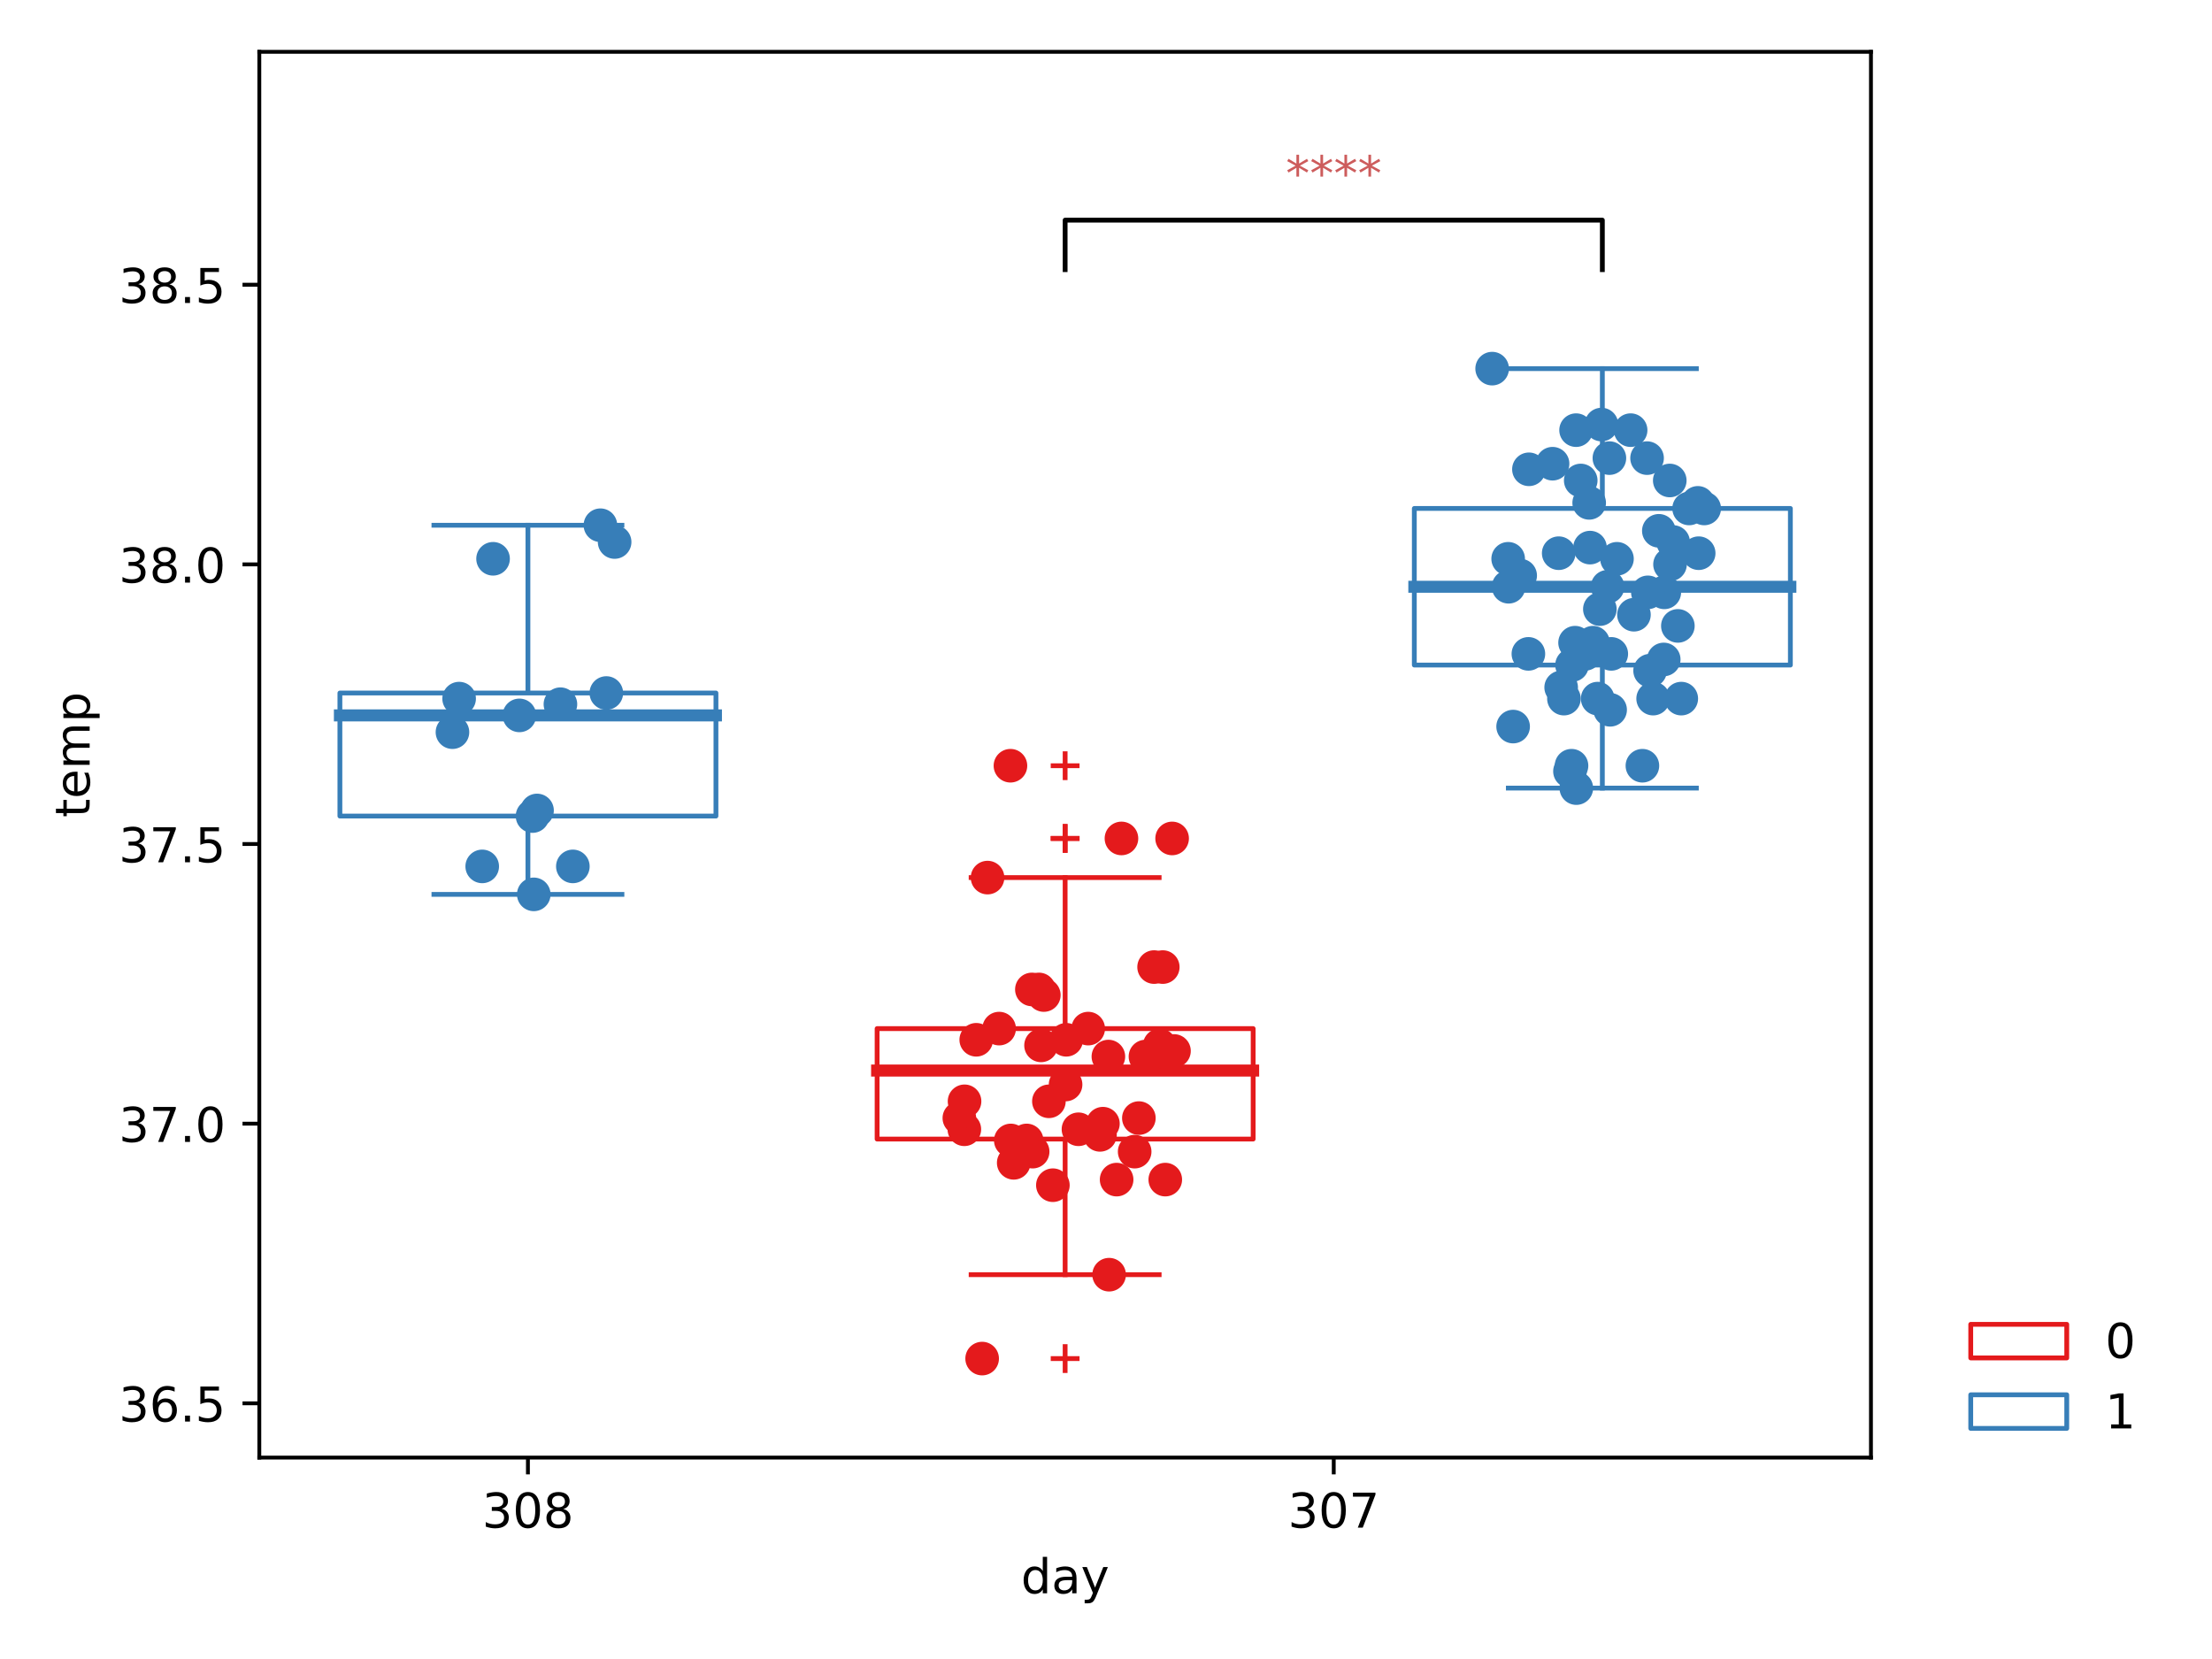 <?xml version="1.0" encoding="utf-8" standalone="no"?>
<!DOCTYPE svg PUBLIC "-//W3C//DTD SVG 1.1//EN"
  "http://www.w3.org/Graphics/SVG/1.1/DTD/svg11.dtd">
<!-- Created with matplotlib (https://matplotlib.org/) -->
<svg height="345.6pt" version="1.1" viewBox="0 0 460.8 345.6" width="460.8pt" xmlns="http://www.w3.org/2000/svg" xmlns:xlink="http://www.w3.org/1999/xlink">
 <defs>
  <style type="text/css">
*{stroke-linecap:butt;stroke-linejoin:round;}
  </style>
 </defs>
 <g id="figure_1">
  <g id="patch_1">
   <path d="M 0 345.6 
L 460.8 345.6 
L 460.8 0 
L 0 0 
z
" style="fill:#ffffff;"/>
  </g>
  <g id="axes_1">
   <g id="patch_2">
    <path d="M 54.02 303.64 
L 389.754 303.64 
L 389.754 10.8 
L 54.02 10.8 
z
" style="fill:#ffffff;"/>
   </g>
   <g id="matplotlib.axis_1">
    <g id="xtick_1">
     <g id="line2d_1">
      <defs>
       <path d="M 0 0 
L 0 3.5 
" id="m3993a7b6bb" style="stroke:#000000;stroke-width:0.8;"/>
      </defs>
      <g>
       <use style="stroke:#000000;stroke-width:0.8;" x="109.976" xlink:href="#m3993a7b6bb" y="303.64"/>
      </g>
     </g>
     <g id="text_1">
      <!-- 308 -->
      <defs>
       <path d="M 40.578 39.312 
Q 47.656 37.797 51.625 33 
Q 55.609 28.219 55.609 21.188 
Q 55.609 10.406 48.188 4.484 
Q 40.766 -1.422 27.094 -1.422 
Q 22.516 -1.422 17.656 -0.516 
Q 12.797 0.391 7.625 2.203 
L 7.625 11.719 
Q 11.719 9.328 16.594 8.109 
Q 21.484 6.891 26.812 6.891 
Q 36.078 6.891 40.938 10.547 
Q 45.797 14.203 45.797 21.188 
Q 45.797 27.641 41.281 31.266 
Q 36.766 34.906 28.719 34.906 
L 20.219 34.906 
L 20.219 43.016 
L 29.109 43.016 
Q 36.375 43.016 40.234 45.922 
Q 44.094 48.828 44.094 54.297 
Q 44.094 59.906 40.109 62.906 
Q 36.141 65.922 28.719 65.922 
Q 24.656 65.922 20.016 65.031 
Q 15.375 64.156 9.812 62.312 
L 9.812 71.094 
Q 15.438 72.656 20.344 73.438 
Q 25.25 74.219 29.594 74.219 
Q 40.828 74.219 47.359 69.109 
Q 53.906 64.016 53.906 55.328 
Q 53.906 49.266 50.438 45.094 
Q 46.969 40.922 40.578 39.312 
z
" id="DejaVuSans-51"/>
       <path d="M 31.781 66.406 
Q 24.172 66.406 20.328 58.906 
Q 16.5 51.422 16.5 36.375 
Q 16.5 21.391 20.328 13.891 
Q 24.172 6.391 31.781 6.391 
Q 39.453 6.391 43.281 13.891 
Q 47.125 21.391 47.125 36.375 
Q 47.125 51.422 43.281 58.906 
Q 39.453 66.406 31.781 66.406 
z
M 31.781 74.219 
Q 44.047 74.219 50.516 64.516 
Q 56.984 54.828 56.984 36.375 
Q 56.984 17.969 50.516 8.266 
Q 44.047 -1.422 31.781 -1.422 
Q 19.531 -1.422 13.062 8.266 
Q 6.594 17.969 6.594 36.375 
Q 6.594 54.828 13.062 64.516 
Q 19.531 74.219 31.781 74.219 
z
" id="DejaVuSans-48"/>
       <path d="M 31.781 34.625 
Q 24.75 34.625 20.719 30.859 
Q 16.703 27.094 16.703 20.516 
Q 16.703 13.922 20.719 10.156 
Q 24.75 6.391 31.781 6.391 
Q 38.812 6.391 42.859 10.172 
Q 46.922 13.969 46.922 20.516 
Q 46.922 27.094 42.891 30.859 
Q 38.875 34.625 31.781 34.625 
z
M 21.922 38.812 
Q 15.578 40.375 12.031 44.719 
Q 8.5 49.078 8.5 55.328 
Q 8.5 64.062 14.719 69.141 
Q 20.953 74.219 31.781 74.219 
Q 42.672 74.219 48.875 69.141 
Q 55.078 64.062 55.078 55.328 
Q 55.078 49.078 51.531 44.719 
Q 48 40.375 41.703 38.812 
Q 48.828 37.156 52.797 32.312 
Q 56.781 27.484 56.781 20.516 
Q 56.781 9.906 50.312 4.234 
Q 43.844 -1.422 31.781 -1.422 
Q 19.734 -1.422 13.25 4.234 
Q 6.781 9.906 6.781 20.516 
Q 6.781 27.484 10.781 32.312 
Q 14.797 37.156 21.922 38.812 
z
M 18.312 54.391 
Q 18.312 48.734 21.844 45.562 
Q 25.391 42.391 31.781 42.391 
Q 38.141 42.391 41.719 45.562 
Q 45.312 48.734 45.312 54.391 
Q 45.312 60.062 41.719 63.234 
Q 38.141 66.406 31.781 66.406 
Q 25.391 66.406 21.844 63.234 
Q 18.312 60.062 18.312 54.391 
z
" id="DejaVuSans-56"/>
      </defs>
      <g transform="translate(100.432 318.238)scale(0.1 -0.1)">
       <use xlink:href="#DejaVuSans-51"/>
       <use x="63.623" xlink:href="#DejaVuSans-48"/>
       <use x="127.246" xlink:href="#DejaVuSans-56"/>
      </g>
     </g>
    </g>
    <g id="xtick_2">
     <g id="line2d_2">
      <g>
       <use style="stroke:#000000;stroke-width:0.8;" x="277.843" xlink:href="#m3993a7b6bb" y="303.64"/>
      </g>
     </g>
     <g id="text_2">
      <!-- 307 -->
      <defs>
       <path d="M 8.203 72.906 
L 55.078 72.906 
L 55.078 68.703 
L 28.609 0 
L 18.312 0 
L 43.219 64.594 
L 8.203 64.594 
z
" id="DejaVuSans-55"/>
      </defs>
      <g transform="translate(268.299 318.238)scale(0.1 -0.1)">
       <use xlink:href="#DejaVuSans-51"/>
       <use x="63.623" xlink:href="#DejaVuSans-48"/>
       <use x="127.246" xlink:href="#DejaVuSans-55"/>
      </g>
     </g>
    </g>
    <g id="text_3">
     <!-- day -->
     <defs>
      <path d="M 45.406 46.391 
L 45.406 75.984 
L 54.391 75.984 
L 54.391 0 
L 45.406 0 
L 45.406 8.203 
Q 42.578 3.328 38.25 0.953 
Q 33.938 -1.422 27.875 -1.422 
Q 17.969 -1.422 11.734 6.484 
Q 5.516 14.406 5.516 27.297 
Q 5.516 40.188 11.734 48.094 
Q 17.969 56 27.875 56 
Q 33.938 56 38.25 53.625 
Q 42.578 51.266 45.406 46.391 
z
M 14.797 27.297 
Q 14.797 17.391 18.875 11.75 
Q 22.953 6.109 30.078 6.109 
Q 37.203 6.109 41.297 11.75 
Q 45.406 17.391 45.406 27.297 
Q 45.406 37.203 41.297 42.844 
Q 37.203 48.484 30.078 48.484 
Q 22.953 48.484 18.875 42.844 
Q 14.797 37.203 14.797 27.297 
z
" id="DejaVuSans-100"/>
      <path d="M 34.281 27.484 
Q 23.391 27.484 19.188 25 
Q 14.984 22.516 14.984 16.5 
Q 14.984 11.719 18.141 8.906 
Q 21.297 6.109 26.703 6.109 
Q 34.188 6.109 38.703 11.406 
Q 43.219 16.703 43.219 25.484 
L 43.219 27.484 
z
M 52.203 31.203 
L 52.203 0 
L 43.219 0 
L 43.219 8.297 
Q 40.141 3.328 35.547 0.953 
Q 30.953 -1.422 24.312 -1.422 
Q 15.922 -1.422 10.953 3.297 
Q 6 8.016 6 15.922 
Q 6 25.141 12.172 29.828 
Q 18.359 34.516 30.609 34.516 
L 43.219 34.516 
L 43.219 35.406 
Q 43.219 41.609 39.141 45 
Q 35.062 48.391 27.688 48.391 
Q 23 48.391 18.547 47.266 
Q 14.109 46.141 10.016 43.891 
L 10.016 52.203 
Q 14.938 54.109 19.578 55.047 
Q 24.219 56 28.609 56 
Q 40.484 56 46.344 49.844 
Q 52.203 43.703 52.203 31.203 
z
" id="DejaVuSans-97"/>
      <path d="M 32.172 -5.078 
Q 28.375 -14.844 24.75 -17.812 
Q 21.141 -20.797 15.094 -20.797 
L 7.906 -20.797 
L 7.906 -13.281 
L 13.188 -13.281 
Q 16.891 -13.281 18.938 -11.516 
Q 21 -9.766 23.484 -3.219 
L 25.094 0.875 
L 2.984 54.688 
L 12.5 54.688 
L 29.594 11.922 
L 46.688 54.688 
L 56.203 54.688 
z
" id="DejaVuSans-121"/>
     </defs>
     <g transform="translate(212.689 331.917)scale(0.1 -0.1)">
      <use xlink:href="#DejaVuSans-100"/>
      <use x="63.477" xlink:href="#DejaVuSans-97"/>
      <use x="124.756" xlink:href="#DejaVuSans-121"/>
     </g>
    </g>
   </g>
   <g id="matplotlib.axis_2">
    <g id="ytick_1">
     <g id="line2d_3">
      <defs>
       <path d="M 0 0 
L -3.5 0 
" id="ma4686711ec" style="stroke:#000000;stroke-width:0.8;"/>
      </defs>
      <g>
       <use style="stroke:#000000;stroke-width:0.8;" x="54.02" xlink:href="#ma4686711ec" y="292.338"/>
      </g>
     </g>
     <g id="text_4">
      <!-- 36.5 -->
      <defs>
       <path d="M 33.016 40.375 
Q 26.375 40.375 22.484 35.828 
Q 18.609 31.297 18.609 23.391 
Q 18.609 15.531 22.484 10.953 
Q 26.375 6.391 33.016 6.391 
Q 39.656 6.391 43.531 10.953 
Q 47.406 15.531 47.406 23.391 
Q 47.406 31.297 43.531 35.828 
Q 39.656 40.375 33.016 40.375 
z
M 52.594 71.297 
L 52.594 62.312 
Q 48.875 64.062 45.094 64.984 
Q 41.312 65.922 37.594 65.922 
Q 27.828 65.922 22.672 59.328 
Q 17.531 52.734 16.797 39.406 
Q 19.672 43.656 24.016 45.922 
Q 28.375 48.188 33.594 48.188 
Q 44.578 48.188 50.953 41.516 
Q 57.328 34.859 57.328 23.391 
Q 57.328 12.156 50.688 5.359 
Q 44.047 -1.422 33.016 -1.422 
Q 20.359 -1.422 13.672 8.266 
Q 6.984 17.969 6.984 36.375 
Q 6.984 53.656 15.188 63.938 
Q 23.391 74.219 37.203 74.219 
Q 40.922 74.219 44.703 73.484 
Q 48.484 72.75 52.594 71.297 
z
" id="DejaVuSans-54"/>
       <path d="M 10.688 12.406 
L 21 12.406 
L 21 0 
L 10.688 0 
z
" id="DejaVuSans-46"/>
       <path d="M 10.797 72.906 
L 49.516 72.906 
L 49.516 64.594 
L 19.828 64.594 
L 19.828 46.734 
Q 21.969 47.469 24.109 47.828 
Q 26.266 48.188 28.422 48.188 
Q 40.625 48.188 47.75 41.5 
Q 54.891 34.812 54.891 23.391 
Q 54.891 11.625 47.562 5.094 
Q 40.234 -1.422 26.906 -1.422 
Q 22.312 -1.422 17.547 -0.641 
Q 12.797 0.141 7.719 1.703 
L 7.719 11.625 
Q 12.109 9.234 16.797 8.062 
Q 21.484 6.891 26.703 6.891 
Q 35.156 6.891 40.078 11.328 
Q 45.016 15.766 45.016 23.391 
Q 45.016 31 40.078 35.438 
Q 35.156 39.891 26.703 39.891 
Q 22.75 39.891 18.812 39.016 
Q 14.891 38.141 10.797 36.281 
z
" id="DejaVuSans-53"/>
      </defs>
      <g transform="translate(24.754 296.138)scale(0.1 -0.1)">
       <use xlink:href="#DejaVuSans-51"/>
       <use x="63.623" xlink:href="#DejaVuSans-54"/>
       <use x="127.246" xlink:href="#DejaVuSans-46"/>
       <use x="159.033" xlink:href="#DejaVuSans-53"/>
      </g>
     </g>
    </g>
    <g id="ytick_2">
     <g id="line2d_4">
      <g>
       <use style="stroke:#000000;stroke-width:0.8;" x="54.02" xlink:href="#ma4686711ec" y="234.083"/>
      </g>
     </g>
     <g id="text_5">
      <!-- 37.0 -->
      <g transform="translate(24.754 237.882)scale(0.1 -0.1)">
       <use xlink:href="#DejaVuSans-51"/>
       <use x="63.623" xlink:href="#DejaVuSans-55"/>
       <use x="127.246" xlink:href="#DejaVuSans-46"/>
       <use x="159.033" xlink:href="#DejaVuSans-48"/>
      </g>
     </g>
    </g>
    <g id="ytick_3">
     <g id="line2d_5">
      <g>
       <use style="stroke:#000000;stroke-width:0.8;" x="54.02" xlink:href="#ma4686711ec" y="175.827"/>
      </g>
     </g>
     <g id="text_6">
      <!-- 37.5 -->
      <g transform="translate(24.754 179.626)scale(0.1 -0.1)">
       <use xlink:href="#DejaVuSans-51"/>
       <use x="63.623" xlink:href="#DejaVuSans-55"/>
       <use x="127.246" xlink:href="#DejaVuSans-46"/>
       <use x="159.033" xlink:href="#DejaVuSans-53"/>
      </g>
     </g>
    </g>
    <g id="ytick_4">
     <g id="line2d_6">
      <g>
       <use style="stroke:#000000;stroke-width:0.8;" x="54.02" xlink:href="#ma4686711ec" y="117.571"/>
      </g>
     </g>
     <g id="text_7">
      <!-- 38.0 -->
      <g transform="translate(24.754 121.37)scale(0.1 -0.1)">
       <use xlink:href="#DejaVuSans-51"/>
       <use x="63.623" xlink:href="#DejaVuSans-56"/>
       <use x="127.246" xlink:href="#DejaVuSans-46"/>
       <use x="159.033" xlink:href="#DejaVuSans-48"/>
      </g>
     </g>
    </g>
    <g id="ytick_5">
     <g id="line2d_7">
      <g>
       <use style="stroke:#000000;stroke-width:0.8;" x="54.02" xlink:href="#ma4686711ec" y="59.315"/>
      </g>
     </g>
     <g id="text_8">
      <!-- 38.5 -->
      <g transform="translate(24.754 63.115)scale(0.1 -0.1)">
       <use xlink:href="#DejaVuSans-51"/>
       <use x="63.623" xlink:href="#DejaVuSans-56"/>
       <use x="127.246" xlink:href="#DejaVuSans-46"/>
       <use x="159.033" xlink:href="#DejaVuSans-53"/>
      </g>
     </g>
    </g>
    <g id="text_9">
     <!-- temp -->
     <defs>
      <path d="M 18.312 70.219 
L 18.312 54.688 
L 36.812 54.688 
L 36.812 47.703 
L 18.312 47.703 
L 18.312 18.016 
Q 18.312 11.328 20.141 9.422 
Q 21.969 7.516 27.594 7.516 
L 36.812 7.516 
L 36.812 0 
L 27.594 0 
Q 17.188 0 13.234 3.875 
Q 9.281 7.766 9.281 18.016 
L 9.281 47.703 
L 2.688 47.703 
L 2.688 54.688 
L 9.281 54.688 
L 9.281 70.219 
z
" id="DejaVuSans-116"/>
      <path d="M 56.203 29.594 
L 56.203 25.203 
L 14.891 25.203 
Q 15.484 15.922 20.484 11.062 
Q 25.484 6.203 34.422 6.203 
Q 39.594 6.203 44.453 7.469 
Q 49.312 8.734 54.109 11.281 
L 54.109 2.781 
Q 49.266 0.734 44.188 -0.344 
Q 39.109 -1.422 33.891 -1.422 
Q 20.797 -1.422 13.156 6.188 
Q 5.516 13.812 5.516 26.812 
Q 5.516 40.234 12.766 48.109 
Q 20.016 56 32.328 56 
Q 43.359 56 49.781 48.891 
Q 56.203 41.797 56.203 29.594 
z
M 47.219 32.234 
Q 47.125 39.594 43.094 43.984 
Q 39.062 48.391 32.422 48.391 
Q 24.906 48.391 20.391 44.141 
Q 15.875 39.891 15.188 32.172 
z
" id="DejaVuSans-101"/>
      <path d="M 52 44.188 
Q 55.375 50.25 60.062 53.125 
Q 64.75 56 71.094 56 
Q 79.641 56 84.281 50.016 
Q 88.922 44.047 88.922 33.016 
L 88.922 0 
L 79.891 0 
L 79.891 32.719 
Q 79.891 40.578 77.094 44.375 
Q 74.312 48.188 68.609 48.188 
Q 61.625 48.188 57.562 43.547 
Q 53.516 38.922 53.516 30.906 
L 53.516 0 
L 44.484 0 
L 44.484 32.719 
Q 44.484 40.625 41.703 44.406 
Q 38.922 48.188 33.109 48.188 
Q 26.219 48.188 22.156 43.531 
Q 18.109 38.875 18.109 30.906 
L 18.109 0 
L 9.078 0 
L 9.078 54.688 
L 18.109 54.688 
L 18.109 46.188 
Q 21.188 51.219 25.484 53.609 
Q 29.781 56 35.688 56 
Q 41.656 56 45.828 52.969 
Q 50 49.953 52 44.188 
z
" id="DejaVuSans-109"/>
      <path d="M 18.109 8.203 
L 18.109 -20.797 
L 9.078 -20.797 
L 9.078 54.688 
L 18.109 54.688 
L 18.109 46.391 
Q 20.953 51.266 25.266 53.625 
Q 29.594 56 35.594 56 
Q 45.562 56 51.781 48.094 
Q 58.016 40.188 58.016 27.297 
Q 58.016 14.406 51.781 6.484 
Q 45.562 -1.422 35.594 -1.422 
Q 29.594 -1.422 25.266 0.953 
Q 20.953 3.328 18.109 8.203 
z
M 48.688 27.297 
Q 48.688 37.203 44.609 42.844 
Q 40.531 48.484 33.406 48.484 
Q 26.266 48.484 22.188 42.844 
Q 18.109 37.203 18.109 27.297 
Q 18.109 17.391 22.188 11.75 
Q 26.266 6.109 33.406 6.109 
Q 40.531 6.109 44.609 11.75 
Q 48.688 17.391 48.688 27.297 
z
" id="DejaVuSans-112"/>
     </defs>
     <g transform="translate(18.675 170.301)rotate(-90)scale(0.1 -0.1)">
      <use xlink:href="#DejaVuSans-116"/>
      <use x="39.209" xlink:href="#DejaVuSans-101"/>
      <use x="100.732" xlink:href="#DejaVuSans-109"/>
      <use x="198.145" xlink:href="#DejaVuSans-112"/>
     </g>
    </g>
   </g>
   <g id="line2d_8">
    <path clip-path="url(#p1a87f8c517)" d="M 109.976 170.001 
L 109.976 186.313 
" style="fill:none;stroke:#377eb8;stroke-linecap:square;"/>
   </g>
   <g id="line2d_9">
    <path clip-path="url(#p1a87f8c517)" d="M 109.976 144.369 
L 109.976 109.415 
" style="fill:none;stroke:#377eb8;stroke-linecap:square;"/>
   </g>
   <g id="line2d_10">
    <path clip-path="url(#p1a87f8c517)" d="M 90.391 186.313 
L 129.56 186.313 
" style="fill:none;stroke:#377eb8;stroke-linecap:square;"/>
   </g>
   <g id="line2d_11">
    <path clip-path="url(#p1a87f8c517)" d="M 90.391 109.415 
L 129.56 109.415 
" style="fill:none;stroke:#377eb8;stroke-linecap:square;"/>
   </g>
   <g id="line2d_12"/>
   <g id="line2d_13">
    <path clip-path="url(#p1a87f8c517)" d="M 221.887 237.287 
L 221.887 265.541 
" style="fill:none;stroke:#e41a1c;stroke-linecap:square;"/>
   </g>
   <g id="line2d_14">
    <path clip-path="url(#p1a87f8c517)" d="M 221.887 214.276 
L 221.887 182.818 
" style="fill:none;stroke:#e41a1c;stroke-linecap:square;"/>
   </g>
   <g id="line2d_15">
    <path clip-path="url(#p1a87f8c517)" d="M 202.303 265.541 
L 241.471 265.541 
" style="fill:none;stroke:#e41a1c;stroke-linecap:square;"/>
   </g>
   <g id="line2d_16">
    <path clip-path="url(#p1a87f8c517)" d="M 202.303 182.818 
L 241.471 182.818 
" style="fill:none;stroke:#e41a1c;stroke-linecap:square;"/>
   </g>
   <g id="line2d_17">
    <defs>
     <path d="M -3 0 
L 3 0 
M 0 3 
L 0 -3 
" id="m23b23b4cca" style="stroke:#e41a1c;"/>
    </defs>
    <g clip-path="url(#p1a87f8c517)">
     <use style="fill-opacity:0;stroke:#e41a1c;" x="221.887" xlink:href="#m23b23b4cca" y="283.017"/>
     <use style="fill-opacity:0;stroke:#e41a1c;" x="221.887" xlink:href="#m23b23b4cca" y="174.662"/>
     <use style="fill-opacity:0;stroke:#e41a1c;" x="221.887" xlink:href="#m23b23b4cca" y="159.515"/>
     <use style="fill-opacity:0;stroke:#e41a1c;" x="221.887" xlink:href="#m23b23b4cca" y="174.662"/>
    </g>
   </g>
   <g id="line2d_18">
    <path clip-path="url(#p1a87f8c517)" d="M 333.798 138.543 
L 333.798 164.176 
" style="fill:none;stroke:#377eb8;stroke-linecap:square;"/>
   </g>
   <g id="line2d_19">
    <path clip-path="url(#p1a87f8c517)" d="M 333.798 105.92 
L 333.798 76.792 
" style="fill:none;stroke:#377eb8;stroke-linecap:square;"/>
   </g>
   <g id="line2d_20">
    <path clip-path="url(#p1a87f8c517)" d="M 314.214 164.176 
L 353.383 164.176 
" style="fill:none;stroke:#377eb8;stroke-linecap:square;"/>
   </g>
   <g id="line2d_21">
    <path clip-path="url(#p1a87f8c517)" d="M 314.214 76.792 
L 353.383 76.792 
" style="fill:none;stroke:#377eb8;stroke-linecap:square;"/>
   </g>
   <g id="line2d_22"/>
   <g id="line2d_23">
    <path clip-path="url(#p1a87f8c517)" d="M 221.887 56.17 
L 221.887 45.858 
L 333.798 45.858 
L 333.798 56.17 
" style="fill:none;stroke:#000000;stroke-linecap:square;"/>
   </g>
   <g id="patch_3">
    <path clip-path="url(#p1a87f8c517)" d="M 70.807 170.001 
L 149.145 170.001 
L 149.145 144.369 
L 70.807 144.369 
L 70.807 170.001 
z
" style="fill:#ffffff;stroke:#377eb8;stroke-linejoin:miter;"/>
   </g>
   <g id="patch_4">
    <path clip-path="url(#p1a87f8c517)" d="M 182.718 237.287 
L 261.056 237.287 
L 261.056 214.276 
L 182.718 214.276 
L 182.718 237.287 
z
" style="fill:#ffffff;stroke:#e41a1c;stroke-linejoin:miter;"/>
   </g>
   <g id="patch_5">
    <path clip-path="url(#p1a87f8c517)" d="M 294.629 138.543 
L 372.967 138.543 
L 372.967 105.92 
L 294.629 105.92 
L 294.629 138.543 
z
" style="fill:#ffffff;stroke:#377eb8;stroke-linejoin:miter;"/>
   </g>
   <g id="line2d_24">
    <path clip-path="url(#p1a87f8c517)" d="M 70.807 149.029 
L 149.145 149.029 
" style="fill:none;stroke:#377eb8;stroke-linecap:square;stroke-width:2.5;"/>
   </g>
   <g id="line2d_25">
    <path clip-path="url(#p1a87f8c517)" d="M 182.718 223.014 
L 261.056 223.014 
" style="fill:none;stroke:#e41a1c;stroke-linecap:square;stroke-width:2.5;"/>
   </g>
   <g id="line2d_26">
    <path clip-path="url(#p1a87f8c517)" d="M 294.629 122.232 
L 372.967 122.232 
" style="fill:none;stroke:#377eb8;stroke-linecap:square;stroke-width:2.5;"/>
   </g>
   <g id="patch_6">
    <path d="M 54.02 303.64 
L 54.02 10.8 
" style="fill:none;stroke:#000000;stroke-linecap:square;stroke-linejoin:miter;stroke-width:0.8;"/>
   </g>
   <g id="patch_7">
    <path d="M 389.754 303.64 
L 389.754 10.8 
" style="fill:none;stroke:#000000;stroke-linecap:square;stroke-linejoin:miter;stroke-width:0.8;"/>
   </g>
   <g id="patch_8">
    <path d="M 54.02 303.64 
L 389.754 303.64 
" style="fill:none;stroke:#000000;stroke-linecap:square;stroke-linejoin:miter;stroke-width:0.8;"/>
   </g>
   <g id="patch_9">
    <path d="M 54.02 10.8 
L 389.754 10.8 
" style="fill:none;stroke:#000000;stroke-linecap:square;stroke-linejoin:miter;stroke-width:0.8;"/>
   </g>
   <g id="PathCollection_1">
    <defs>
     <path d="M 0 3 
C 0.796 3 1.559 2.684 2.121 2.121 
C 2.684 1.559 3 0.796 3 0 
C 3 -0.796 2.684 -1.559 2.121 -2.121 
C 1.559 -2.684 0.796 -3 0 -3 
C -0.796 -3 -1.559 -2.684 -2.121 -2.121 
C -2.684 -1.559 -3 -0.796 -3 0 
C -3 0.796 -2.684 1.559 -2.121 2.121 
C -1.559 2.684 -0.796 3 0 3 
z
" id="mf5c27814e5" style="stroke:#377eb8;"/>
    </defs>
    <g clip-path="url(#p1a87f8c517)">
     <use style="fill:#377eb8;stroke:#377eb8;" x="94.256" xlink:href="#mf5c27814e5" y="152.525"/>
     <use style="fill:#377eb8;stroke:#377eb8;" x="100.455" xlink:href="#mf5c27814e5" y="180.487"/>
     <use style="fill:#377eb8;stroke:#377eb8;" x="111.195" xlink:href="#mf5c27814e5" y="186.313"/>
     <use style="fill:#377eb8;stroke:#377eb8;" x="119.337" xlink:href="#mf5c27814e5" y="180.487"/>
     <use style="fill:#377eb8;stroke:#377eb8;" x="111.875" xlink:href="#mf5c27814e5" y="168.836"/>
     <use style="fill:#377eb8;stroke:#377eb8;" x="110.939" xlink:href="#mf5c27814e5" y="170.001"/>
     <use style="fill:#377eb8;stroke:#377eb8;" x="116.746" xlink:href="#mf5c27814e5" y="146.699"/>
     <use style="fill:#377eb8;stroke:#377eb8;" x="95.644" xlink:href="#mf5c27814e5" y="145.534"/>
     <use style="fill:#377eb8;stroke:#377eb8;" x="108.2" xlink:href="#mf5c27814e5" y="149.029"/>
     <use style="fill:#377eb8;stroke:#377eb8;" x="126.31" xlink:href="#mf5c27814e5" y="144.369"/>
     <use style="fill:#377eb8;stroke:#377eb8;" x="102.715" xlink:href="#mf5c27814e5" y="116.406"/>
     <use style="fill:#377eb8;stroke:#377eb8;" x="128.039" xlink:href="#mf5c27814e5" y="112.911"/>
     <use style="fill:#377eb8;stroke:#377eb8;" x="125.078" xlink:href="#mf5c27814e5" y="109.415"/>
    </g>
   </g>
   <g id="PathCollection_2">
    <defs>
     <path d="M 0 3 
C 0.796 3 1.559 2.684 2.121 2.121 
C 2.684 1.559 3 0.796 3 0 
C 3 -0.796 2.684 -1.559 2.121 -2.121 
C 1.559 -2.684 0.796 -3 0 -3 
C -0.796 -3 -1.559 -2.684 -2.121 -2.121 
C -2.684 -1.559 -3 -0.796 -3 0 
C -3 0.796 -2.684 1.559 -2.121 2.121 
C -1.559 2.684 -0.796 3 0 3 
z
" id="ma72cfef0b3" style="stroke:#e41a1c;"/>
    </defs>
    <g clip-path="url(#p1a87f8c517)">
     <use style="fill:#e41a1c;stroke:#e41a1c;" x="204.598" xlink:href="#ma72cfef0b3" y="283.017"/>
     <use style="fill:#e41a1c;stroke:#e41a1c;" x="231.048" xlink:href="#ma72cfef0b3" y="265.541"/>
     <use style="fill:#e41a1c;stroke:#e41a1c;" x="211.176" xlink:href="#ma72cfef0b3" y="242.238"/>
     <use style="fill:#e41a1c;stroke:#e41a1c;" x="203.37" xlink:href="#ma72cfef0b3" y="216.606"/>
     <use style="fill:#e41a1c;stroke:#e41a1c;" x="217.448" xlink:href="#ma72cfef0b3" y="207.285"/>
     <use style="fill:#e41a1c;stroke:#e41a1c;" x="214.96" xlink:href="#ma72cfef0b3" y="206.12"/>
     <use style="fill:#e41a1c;stroke:#e41a1c;" x="216.426" xlink:href="#ma72cfef0b3" y="206.12"/>
     <use style="fill:#e41a1c;stroke:#e41a1c;" x="242.748" xlink:href="#ma72cfef0b3" y="245.734"/>
     <use style="fill:#e41a1c;stroke:#e41a1c;" x="236.371" xlink:href="#ma72cfef0b3" y="239.908"/>
     <use style="fill:#e41a1c;stroke:#e41a1c;" x="219.334" xlink:href="#ma72cfef0b3" y="246.899"/>
     <use style="fill:#e41a1c;stroke:#e41a1c;" x="215.119" xlink:href="#ma72cfef0b3" y="239.908"/>
     <use style="fill:#e41a1c;stroke:#e41a1c;" x="229.759" xlink:href="#ma72cfef0b3" y="234.083"/>
     <use style="fill:#e41a1c;stroke:#e41a1c;" x="232.613" xlink:href="#ma72cfef0b3" y="245.734"/>
     <use style="fill:#e41a1c;stroke:#e41a1c;" x="224.665" xlink:href="#ma72cfef0b3" y="235.248"/>
     <use style="fill:#e41a1c;stroke:#e41a1c;" x="200.89" xlink:href="#ma72cfef0b3" y="235.248"/>
     <use style="fill:#e41a1c;stroke:#e41a1c;" x="237.247" xlink:href="#ma72cfef0b3" y="232.918"/>
     <use style="fill:#e41a1c;stroke:#e41a1c;" x="200.933" xlink:href="#ma72cfef0b3" y="229.422"/>
     <use style="fill:#e41a1c;stroke:#e41a1c;" x="218.506" xlink:href="#ma72cfef0b3" y="229.422"/>
     <use style="fill:#e41a1c;stroke:#e41a1c;" x="241.593" xlink:href="#ma72cfef0b3" y="217.771"/>
     <use style="fill:#e41a1c;stroke:#e41a1c;" x="221.979" xlink:href="#ma72cfef0b3" y="225.927"/>
     <use style="fill:#e41a1c;stroke:#e41a1c;" x="229.149" xlink:href="#ma72cfef0b3" y="236.413"/>
     <use style="fill:#e41a1c;stroke:#e41a1c;" x="199.851" xlink:href="#ma72cfef0b3" y="232.918"/>
     <use style="fill:#e41a1c;stroke:#e41a1c;" x="210.569" xlink:href="#ma72cfef0b3" y="237.578"/>
     <use style="fill:#e41a1c;stroke:#e41a1c;" x="213.866" xlink:href="#ma72cfef0b3" y="237.578"/>
     <use style="fill:#e41a1c;stroke:#e41a1c;" x="242.227" xlink:href="#ma72cfef0b3" y="220.101"/>
     <use style="fill:#e41a1c;stroke:#e41a1c;" x="244.564" xlink:href="#ma72cfef0b3" y="218.936"/>
     <use style="fill:#e41a1c;stroke:#e41a1c;" x="216.867" xlink:href="#ma72cfef0b3" y="217.771"/>
     <use style="fill:#e41a1c;stroke:#e41a1c;" x="222.115" xlink:href="#ma72cfef0b3" y="216.606"/>
     <use style="fill:#e41a1c;stroke:#e41a1c;" x="226.693" xlink:href="#ma72cfef0b3" y="214.276"/>
     <use style="fill:#e41a1c;stroke:#e41a1c;" x="230.897" xlink:href="#ma72cfef0b3" y="220.101"/>
     <use style="fill:#e41a1c;stroke:#e41a1c;" x="238.62" xlink:href="#ma72cfef0b3" y="220.101"/>
     <use style="fill:#e41a1c;stroke:#e41a1c;" x="208.138" xlink:href="#ma72cfef0b3" y="214.276"/>
     <use style="fill:#e41a1c;stroke:#e41a1c;" x="242.226" xlink:href="#ma72cfef0b3" y="201.459"/>
     <use style="fill:#e41a1c;stroke:#e41a1c;" x="240.42" xlink:href="#ma72cfef0b3" y="201.459"/>
     <use style="fill:#e41a1c;stroke:#e41a1c;" x="205.724" xlink:href="#ma72cfef0b3" y="182.818"/>
     <use style="fill:#e41a1c;stroke:#e41a1c;" x="244.174" xlink:href="#ma72cfef0b3" y="174.662"/>
     <use style="fill:#e41a1c;stroke:#e41a1c;" x="210.494" xlink:href="#ma72cfef0b3" y="159.515"/>
     <use style="fill:#e41a1c;stroke:#e41a1c;" x="233.619" xlink:href="#ma72cfef0b3" y="174.662"/>
    </g>
   </g>
   <g id="PathCollection_3">
    <g clip-path="url(#p1a87f8c517)">
     <use style="fill:#377eb8;stroke:#377eb8;" x="316.681" xlink:href="#mf5c27814e5" y="119.901"/>
     <use style="fill:#377eb8;stroke:#377eb8;" x="324.708" xlink:href="#mf5c27814e5" y="115.241"/>
     <use style="fill:#377eb8;stroke:#377eb8;" x="347.896" xlink:href="#mf5c27814e5" y="117.571"/>
     <use style="fill:#377eb8;stroke:#377eb8;" x="339.688" xlink:href="#mf5c27814e5" y="89.608"/>
     <use style="fill:#377eb8;stroke:#377eb8;" x="351.875" xlink:href="#mf5c27814e5" y="105.92"/>
     <use style="fill:#377eb8;stroke:#377eb8;" x="328.328" xlink:href="#mf5c27814e5" y="89.608"/>
     <use style="fill:#377eb8;stroke:#377eb8;" x="331.056" xlink:href="#mf5c27814e5" y="104.755"/>
     <use style="fill:#377eb8;stroke:#377eb8;" x="353.866" xlink:href="#mf5c27814e5" y="115.241"/>
     <use style="fill:#377eb8;stroke:#377eb8;" x="353.693" xlink:href="#mf5c27814e5" y="104.755"/>
     <use style="fill:#377eb8;stroke:#377eb8;" x="336.844" xlink:href="#mf5c27814e5" y="116.406"/>
     <use style="fill:#377eb8;stroke:#377eb8;" x="340.382" xlink:href="#mf5c27814e5" y="128.057"/>
     <use style="fill:#377eb8;stroke:#377eb8;" x="334.891" xlink:href="#mf5c27814e5" y="122.232"/>
     <use style="fill:#377eb8;stroke:#377eb8;" x="331.23" xlink:href="#mf5c27814e5" y="114.076"/>
     <use style="fill:#377eb8;stroke:#377eb8;" x="318.505" xlink:href="#mf5c27814e5" y="97.764"/>
     <use style="fill:#377eb8;stroke:#377eb8;" x="335.266" xlink:href="#mf5c27814e5" y="95.434"/>
     <use style="fill:#377eb8;stroke:#377eb8;" x="323.427" xlink:href="#mf5c27814e5" y="96.599"/>
     <use style="fill:#377eb8;stroke:#377eb8;" x="347.842" xlink:href="#mf5c27814e5" y="100.094"/>
     <use style="fill:#377eb8;stroke:#377eb8;" x="348.546" xlink:href="#mf5c27814e5" y="112.911"/>
     <use style="fill:#377eb8;stroke:#377eb8;" x="314.268" xlink:href="#mf5c27814e5" y="122.232"/>
     <use style="fill:#377eb8;stroke:#377eb8;" x="330.215" xlink:href="#mf5c27814e5" y="136.213"/>
     <use style="fill:#377eb8;stroke:#377eb8;" x="346.585" xlink:href="#mf5c27814e5" y="137.378"/>
     <use style="fill:#377eb8;stroke:#377eb8;" x="318.391" xlink:href="#mf5c27814e5" y="136.213"/>
     <use style="fill:#377eb8;stroke:#377eb8;" x="335.419" xlink:href="#mf5c27814e5" y="147.864"/>
     <use style="fill:#377eb8;stroke:#377eb8;" x="325.795" xlink:href="#mf5c27814e5" y="145.534"/>
     <use style="fill:#377eb8;stroke:#377eb8;" x="332.825" xlink:href="#mf5c27814e5" y="145.534"/>
     <use style="fill:#377eb8;stroke:#377eb8;" x="342.143" xlink:href="#mf5c27814e5" y="159.515"/>
     <use style="fill:#377eb8;stroke:#377eb8;" x="327.054" xlink:href="#mf5c27814e5" y="160.68"/>
     <use style="fill:#377eb8;stroke:#377eb8;" x="345.567" xlink:href="#mf5c27814e5" y="110.58"/>
     <use style="fill:#377eb8;stroke:#377eb8;" x="343.114" xlink:href="#mf5c27814e5" y="95.434"/>
     <use style="fill:#377eb8;stroke:#377eb8;" x="310.842" xlink:href="#mf5c27814e5" y="76.792"/>
     <use style="fill:#377eb8;stroke:#377eb8;" x="333.611" xlink:href="#mf5c27814e5" y="88.443"/>
     <use style="fill:#377eb8;stroke:#377eb8;" x="328.117" xlink:href="#mf5c27814e5" y="133.883"/>
     <use style="fill:#377eb8;stroke:#377eb8;" x="346.705" xlink:href="#mf5c27814e5" y="123.397"/>
     <use style="fill:#377eb8;stroke:#377eb8;" x="343.279" xlink:href="#mf5c27814e5" y="123.397"/>
     <use style="fill:#377eb8;stroke:#377eb8;" x="344.379" xlink:href="#mf5c27814e5" y="145.534"/>
     <use style="fill:#377eb8;stroke:#377eb8;" x="328.377" xlink:href="#mf5c27814e5" y="164.176"/>
     <use style="fill:#377eb8;stroke:#377eb8;" x="349.53" xlink:href="#mf5c27814e5" y="130.387"/>
     <use style="fill:#377eb8;stroke:#377eb8;" x="331.857" xlink:href="#mf5c27814e5" y="133.883"/>
     <use style="fill:#377eb8;stroke:#377eb8;" x="315.212" xlink:href="#mf5c27814e5" y="151.359"/>
     <use style="fill:#377eb8;stroke:#377eb8;" x="325.22" xlink:href="#mf5c27814e5" y="143.204"/>
     <use style="fill:#377eb8;stroke:#377eb8;" x="327.484" xlink:href="#mf5c27814e5" y="138.543"/>
     <use style="fill:#377eb8;stroke:#377eb8;" x="350.239" xlink:href="#mf5c27814e5" y="145.534"/>
     <use style="fill:#377eb8;stroke:#377eb8;" x="343.746" xlink:href="#mf5c27814e5" y="139.708"/>
     <use style="fill:#377eb8;stroke:#377eb8;" x="335.659" xlink:href="#mf5c27814e5" y="136.213"/>
     <use style="fill:#377eb8;stroke:#377eb8;" x="314.179" xlink:href="#mf5c27814e5" y="116.406"/>
     <use style="fill:#377eb8;stroke:#377eb8;" x="355.018" xlink:href="#mf5c27814e5" y="105.92"/>
     <use style="fill:#377eb8;stroke:#377eb8;" x="329.296" xlink:href="#mf5c27814e5" y="100.094"/>
     <use style="fill:#377eb8;stroke:#377eb8;" x="333.282" xlink:href="#mf5c27814e5" y="126.892"/>
     <use style="fill:#377eb8;stroke:#377eb8;" x="327.375" xlink:href="#mf5c27814e5" y="159.515"/>
    </g>
   </g>
   <g id="text_10">
    <!-- **** -->
    <defs>
     <path d="M 47.016 60.891 
L 29.5 51.422 
L 47.016 41.891 
L 44.188 37.109 
L 27.781 47.016 
L 27.781 28.609 
L 22.219 28.609 
L 22.219 47.016 
L 5.812 37.109 
L 2.984 41.891 
L 20.516 51.422 
L 2.984 60.891 
L 5.812 65.719 
L 22.219 55.812 
L 22.219 74.219 
L 27.781 74.219 
L 27.781 55.812 
L 44.188 65.719 
z
" id="DejaVuSans-42"/>
    </defs>
    <g style="fill:#cd5c5c;" transform="translate(267.843 39.654)scale(0.1 -0.1)">
     <use xlink:href="#DejaVuSans-42"/>
     <use x="50" xlink:href="#DejaVuSans-42"/>
     <use x="100" xlink:href="#DejaVuSans-42"/>
     <use x="150" xlink:href="#DejaVuSans-42"/>
    </g>
   </g>
   <g id="legend_1">
    <g id="patch_10">
     <path d="M 410.541 282.882 
L 430.541 282.882 
L 430.541 275.882 
L 410.541 275.882 
z
" style="fill:#ffffff;stroke:#e41a1c;stroke-linejoin:miter;"/>
    </g>
    <g id="text_11">
     <!-- 0 -->
     <g transform="translate(438.541 282.882)scale(0.1 -0.1)">
      <use xlink:href="#DejaVuSans-48"/>
     </g>
    </g>
    <g id="patch_11">
     <path d="M 410.541 297.56 
L 430.541 297.56 
L 430.541 290.56 
L 410.541 290.56 
z
" style="fill:#ffffff;stroke:#377eb8;stroke-linejoin:miter;"/>
    </g>
    <g id="text_12">
     <!-- 1 -->
     <defs>
      <path d="M 12.406 8.297 
L 28.516 8.297 
L 28.516 63.922 
L 10.984 60.406 
L 10.984 69.391 
L 28.422 72.906 
L 38.281 72.906 
L 38.281 8.297 
L 54.391 8.297 
L 54.391 0 
L 12.406 0 
z
" id="DejaVuSans-49"/>
     </defs>
     <g transform="translate(438.541 297.56)scale(0.1 -0.1)">
      <use xlink:href="#DejaVuSans-49"/>
     </g>
    </g>
   </g>
  </g>
 </g>
 <defs>
  <clipPath id="p1a87f8c517">
   <rect height="292.84" width="335.734" x="54.02" y="10.8"/>
  </clipPath>
 </defs>
</svg>
